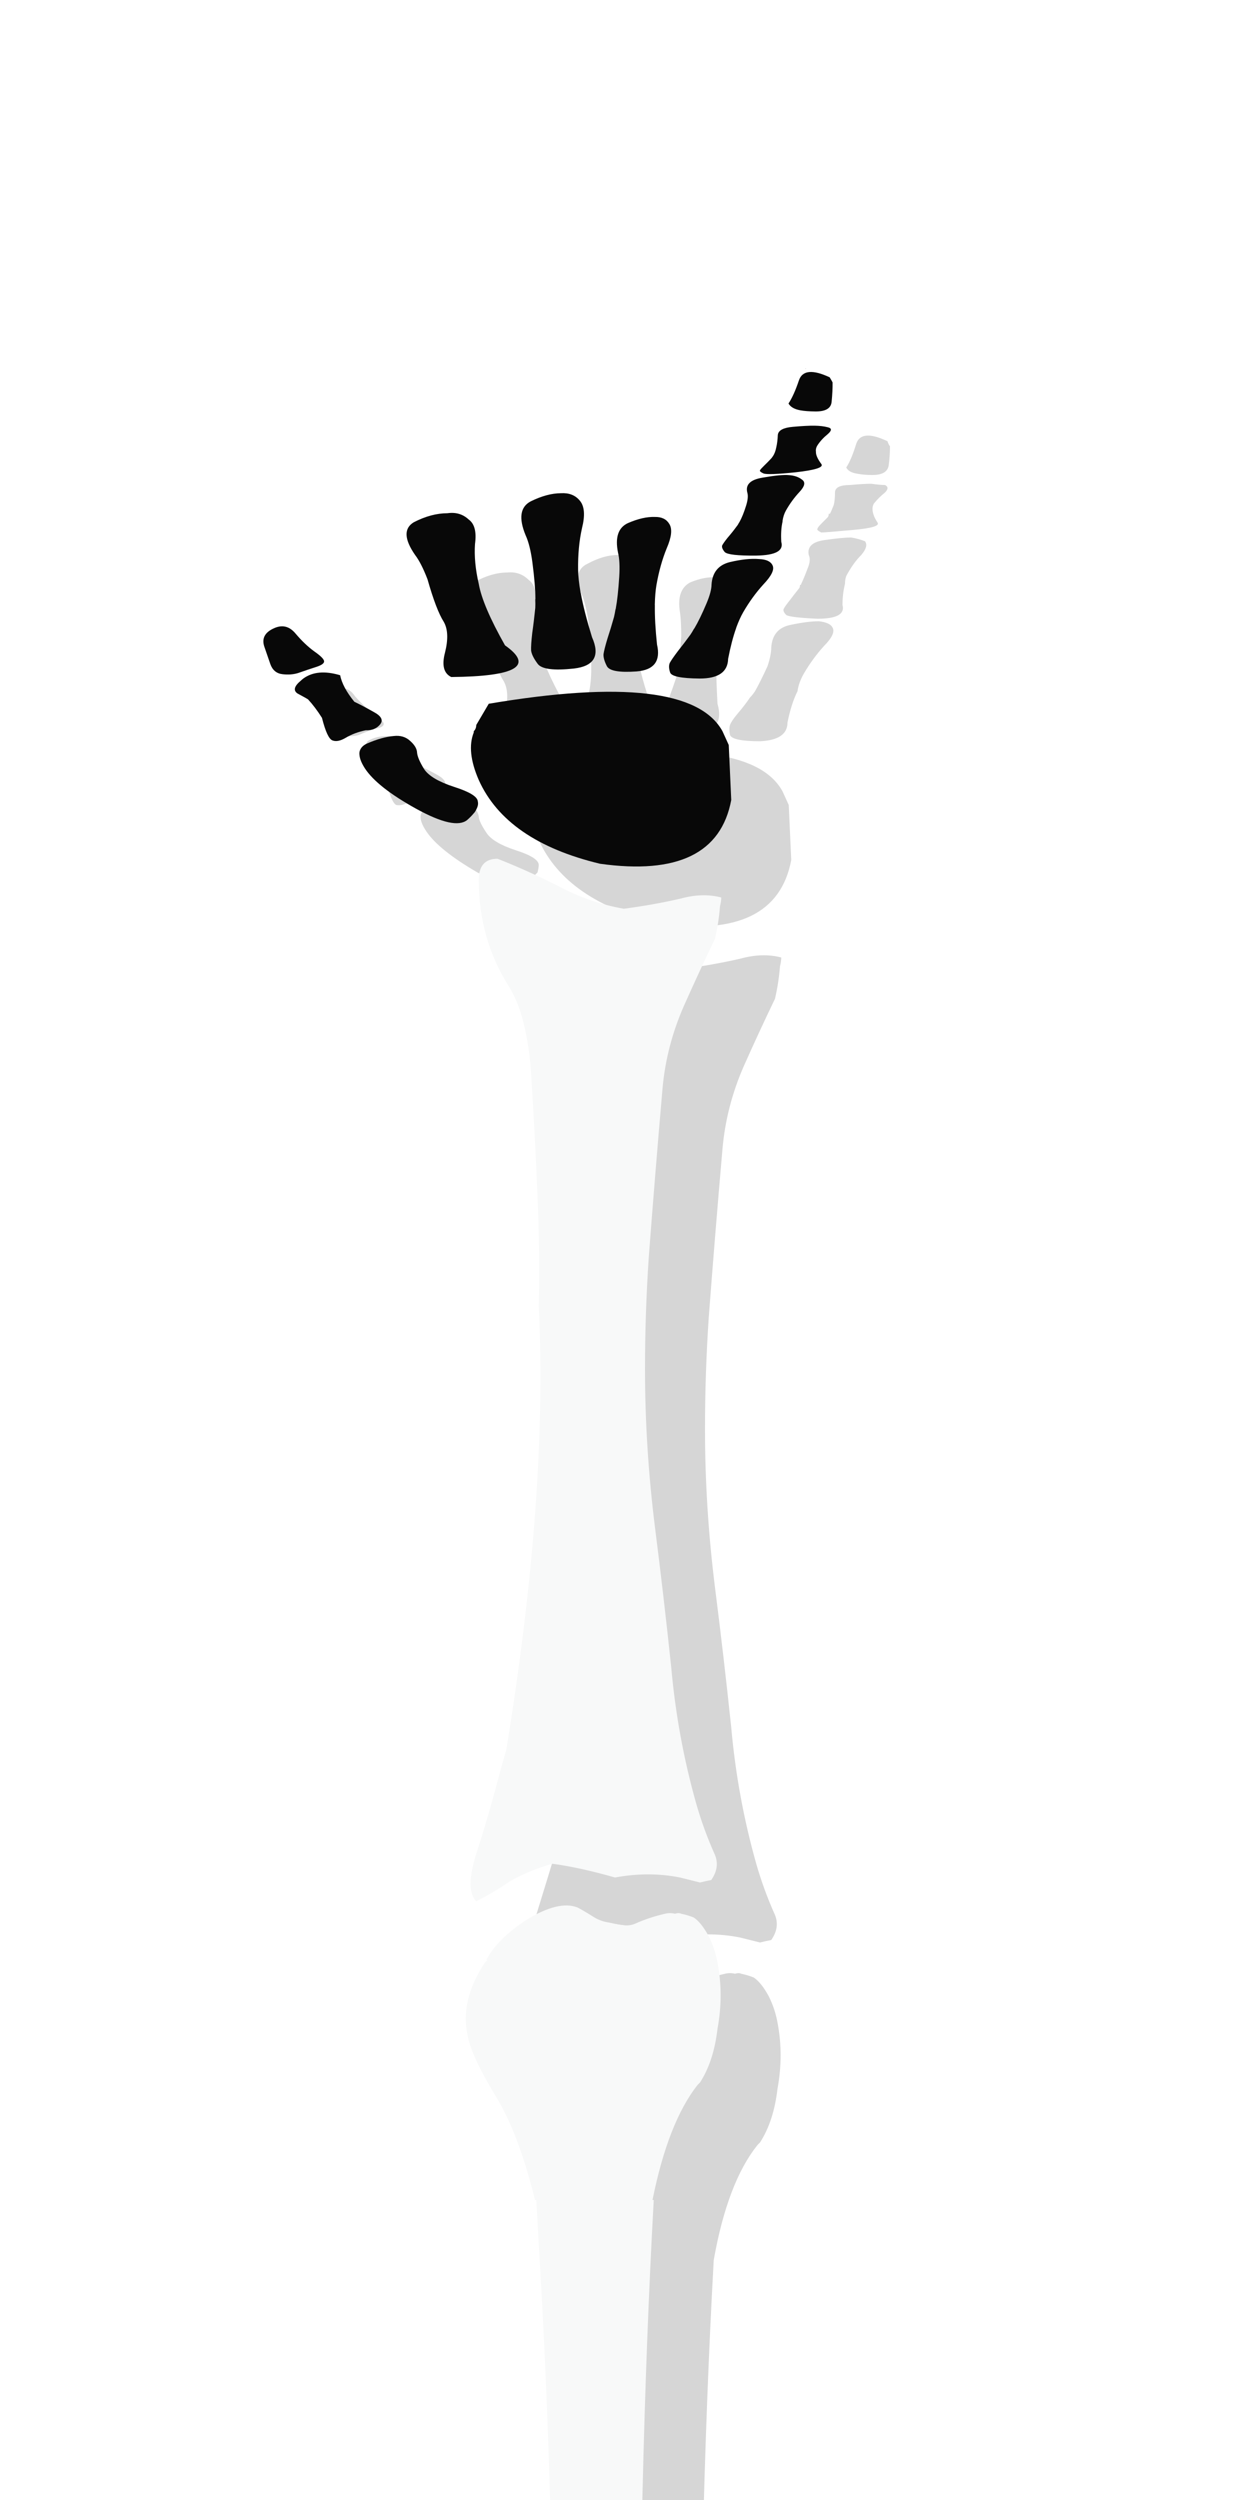 <svg xmlns="http://www.w3.org/2000/svg" preserveAspectRatio="none" viewBox="0 0 50 100">
  <defs>
    <filter id="a" x="-20%" y="-20%" width="140%" height="140%" color-interpolation-filters="sRGB">
      <feColorMatrix in="SourceGraphic" values="0 0 0 0 0.973 0 0 0 0 0.976 0 0 0 0 0.976 0 0 0 1 0" result="result1"/>
    </filter>
  </defs>
  <path fill="#333" fill-opacity=".2" d="M14.35 29.4q.35-.15.65-.25.35-.05.35-.2 0-.1-.4-.4-.4-.3-.75-.7-.2-.3-.45-.3-.2-.05-.45.1-.55.2-.35.7.15.45.25.7.1.4.5.45.15-.05.3-.05.2 0 .35-.05m1.8.15q-.9-.25-1.45.1-.05.1-.1.15-.4.3-.15.45.1.05.25.15.05 0 .15.1.3.35.6.75.2.85.4.95.25.05.55-.15.35-.25.8-.3.35 0 .55-.25.2-.25-.25-.5t-.8-.4q-.45-.55-.55-1.05M30.4 85.7q.55-.85.7-2.15.25-1.35 0-2.65-.1-.55-.35-1.05-.3-.55-.6-.75-.25-.1-.5-.15-.1-.05-.25 0-.2-.05-.4 0-.65.15-1.2.4-.25.1-.5.05-.1 0-.55-.1-.35-.05-.65-.25-.4-.25-.6-.35-.75-.3-2.05.5-1.15.75-1.6 1.6h.05l-.1.1q-1 1.5-.7 2.9.15.8 1.15 2.45.9 1.45 1.6 4.15.05.8.1 1.8.5 8.4.65 18.2h3.3q.1-3.75.2-8.25.15-6.35.45-11.75.55-3.1 1.75-4.6l.1-.1m-8.85-51.1q0-.3-.95-.6-.9-.3-1.15-.7-.3-.45-.3-.65-.05-.25-.3-.5-.3-.25-.7-.2-.45.05-1 .35-.6.2-.1.95t2.05 1.65q1.55.8 2.05.4.15-.1.25-.3l.1-.1q.05-.2.05-.3m9.7 3.7q-.75-.2-1.65.05-1.1.25-2.25.4-1.4-.25-2.6-.9-1.3-.65-2.45-1.1-.75 0-.75.85 0 2.35 1.2 4.25.4.65.6 1.5.25 1.05.3 2.1.15 2.35.25 4.8.1 2.25.05 4.4.35 7.55-1.25 17.75l-.2.75q-.6 2-1.05 3.45-.45 1.4 0 1.85.7-.35 1.35-.8.8-.45 1.7-.7 1.1.15 2.5.55 1.35-.25 2.6 0l.8.2q.2-.05.45-.1.35-.5.15-1-.45-1-.75-2.05-.75-2.65-1-5.45-.3-2.85-.65-5.6-.4-3.2-.4-6.35 0-2.2.15-4.45.25-3.3.55-6.75.15-1.7.85-3.3.6-1.35 1.25-2.7.15-.65.2-1.3.05-.2.05-.35m.3-6.1l-.25-.55q-1.35-2.45-9.35-1.1l-.5.85q0 .15-.1.25v.05q-.3.75.2 1.9 1.1 2.45 4.85 3.35 4.65.65 5.25-2.55l-.1-2.2m-.7-6.3q0 .3-.15.75-.3.65-.5 1-.1.15-.2.25-.2.3-.5.65-.25.3-.3.45-.05.15 0 .4.1.25 1.2.25 1.1-.05 1.1-.75.15-.75.4-1.25.05-.35.25-.7.35-.6.8-1.1.5-.5.35-.75-.1-.2-.55-.25-.45 0-1.15.15t-.75.9m3.05-2.95q.25-.45.55-.75.3-.35.15-.55-.25-.1-.55-.15-.35 0-1.05.1-.75.1-.65.6.1.2-.05.55-.15.4-.25.6 0 .05-.05.05 0 .1-.05.15-.2.25-.35.45-.2.25-.25.35-.05.1.1.25.15.1 1.25.15 1.15 0 1-.55 0-.45.1-.85 0-.25.1-.4m1.2-2.05q-.2-.3-.2-.55 0-.1.05-.2.2-.25.45-.45.2-.2 0-.3-.2 0-.55-.05-.3 0-.85.05-.6 0-.6.3t-.05.5q-.1.25-.15.35h-.05q0 .1-.05.15l-.25.25q-.15.15-.15.2-.05.05.15.15.15 0 1.25-.1 1.15-.1 1-.3m.5-3.05q-.05-.05-.1-.2-1.05-.5-1.25.1-.2.65-.4.95.1.2.45.25.25.05.6.05.6 0 .65-.4.05-.4.05-.75m-6.35 5.55q-.2-.35-.6-.3-.45-.05-1.05.2-.55.3-.4 1.2.05.35.05.95-.05.8-.2 1.25v.4q-.15.45-.3.85-.15.45-.15.65t.1.5q.15.25 1.25.15 1.05-.05.75-1.1-.05-.9-.05-1.55v-.05q0-.45.05-.75.15-.8.45-1.45.3-.7.1-.95m-5.7 1.55q.15.95.1 1.45v.35q0 .55-.1 1-.05.55 0 .75 0 .2.25.55.2.3 1.45.15 1.2-.1.7-1.25-.35-1.05-.45-1.75v-.05q-.1-.5-.1-.85 0-.95.15-1.7.2-.8-.1-1.1-.25-.35-.75-.3-.55 0-1.2.35-.65.3-.2 1.3.15.4.25 1.1m-2 .8q-.2-.85-.15-1.6.1-.7-.25-.95-.35-.35-.85-.3-.65 0-1.35.4-.6.35.05 1.3.25.3.5.95.35 1.25.65 1.7.25.45.05 1.25-.2.75.25.95 3.9 0 2.15-1.25-.9-1.6-1.05-2.45z"/>
  <path fill="#F8F9F9" d="M18.7 81.4q.145.821 1.1 2.4.932 1.489 1.6 4.2h.05q.05.8.1 1.8.518 8.401.6 18.2h3.35q.091-3.766.2-8.25.15-6.35.45-11.75h-.05q.622-3.097 1.8-4.6l.1-.1q.55-.85.7-2.15.25-1.35 0-2.65-.1-.55-.35-1.05-.3-.55-.6-.75-.25-.1-.5-.15-.1-.05-.25 0-.2-.05-.4 0-.65.15-1.2.4-.25.1-.5.05-.1 0-.55-.1-.35-.05-.65-.25-.4-.25-.6-.35-.75-.3-2.05.5-1.15.75-1.6 1.6h.05l-.1.1q-1 1.5-.7 2.9z"/>
  <path fill="#080808" d="M168.05-235.5q-.65 2 .65 6.05 1.2 3.95 1.95 8.95.3 2.05.45 4.9v.2q.2 4.1.05 9.9-.65 6.4 3.45 6.25 4.05-.2 4.55-2.1.5-1.9.4-3.1-.15-1.15-.75-3.75-.65-2.6-1.25-5.35-.15-.8-.3-1.85-.05-.1-.05-.2-.45-2.85-.85-7.9-.3-3.85-.05-6.1.5-5.9-1.85-7.2-2.4-1.25-4.2-.85-1.6.2-2.2 2.15z" filter="url(#a)" transform="matrix(-.296 .041 .047 .178 84 55.05)"/>
  <path fill="#080808" d="M13.1 16.45q.1-1-.25-1.35-.35-.45-.85-.35-.65 0-1.35.5-.6.5.05 1.8.25.45.5 1.35.35 1.7.65 2.35.25.6.05 1.7-.2 1.05.25 1.35 3.9-.05 2.15-1.75-.9-2.2-1.05-3.4-.2-1.2-.15-2.2z" filter="url(#a)" transform="matrix(1 0 0 .724 5.9 9.85)"/>
  <path fill="#080808" d="M168.05-235.5q-.65 2 .65 6.05 1.2 3.95 1.95 8.95.3 2.05.45 4.9v.2q.2 4.1.05 9.9-.65 6.4 3.45 6.25 4.05-.2 4.55-2.1.5-1.9.4-3.1-.15-1.15-.75-3.75-.65-2.6-1.25-5.35-.15-.8-.3-1.85-.05-.1-.05-.2-.45-2.85-.85-7.9-.3-3.85-.05-6.1.5-5.9-1.85-7.2-2.4-1.25-4.2-.85-1.6.2-2.2 2.15z" filter="url(#a)" transform="matrix(-.256 .026 .01 .158 72.15 53.8)"/>
  <path fill="#080808" d="M168.05-235.5q-.65 2 .65 6.05 1.2 3.95 1.95 8.95.3 2.05.45 4.9v.2q.2 4.1.05 9.9-.65 6.4 3.45 6.25 4.05-.2 4.55-2.1.5-1.9.4-3.1-.15-1.15-.75-3.75-.65-2.6-1.25-5.35-.15-.8-.3-1.85-.05-.1-.05-.2-.45-2.85-.85-7.9-.3-3.85-.05-6.1.5-5.9-1.85-7.2-2.4-1.25-4.2-.85-1.6.2-2.2 2.15z" filter="url(#a)" transform="matrix(-.274 .004 -.031 .124 69.65 51.15)"/>
  <path fill="#080808" d="M145.9-242q-2.3-.4-3.25-.05-.95.3-1.45 1.35-.55 1 .6 2.85t2.1 4.2q.4 1 .65 2.4v.1q.45 2 .65 4.85-.15 3.25 3.35 2.75 3.35-.5 3.7-1.5.3-1 .15-1.6-.2-.55-.85-1.75-.7-1.2-1.35-2.5-.2-.35-.4-.9-.05-.05-.05-.1-.55-1.35-1.2-3.8-.5-1.9-.45-3 .1-2.95-2.2-3.3z" filter="url(#a)" transform="matrix(-.327 .028 .033 .165 86.2 54.95)"/>
  <path fill="#080808" d="M136.15-250.45q1.15 1 2.1 2.3.4.55.65 1.3v.05q.45 1.1.45 3.2.05 1.25 3.55 1 3.35-.3 3.7-.85.3-.55.15-.85-.2-.3-.85-.95-.7-.7-1.35-1.4-.2-.2-.4-.5-.05 0-.05-.05-.55-.75-1.1-1.95-.6-1.25-1.2-2.85-.65-1.6-2.35-1.4-1.7.2-2.55.5-.85.3-1.35.85-.55.55.6 1.6z" filter="url(#a)" transform="matrix(-.322 .048 .114 .153 105.5 49.15)"/>
  <path fill="#080808" d="M137.65-261.45q-1.3-3.3-3.75.55-.1 1.1-.1 1.3.4 2.05 1 4.4.55 2.3 2.35 1.65 1.1-.4 1.75-.9.95-.75 1.05-2.05-1-1.65-2.3-4.95m-1.35-2.45h.05q-.048-.048-.05-.1v.1z" filter="url(#a)" transform="matrix(-.319 .056 .064 .161 92.6 49.6)"/>
  <path fill="#080808" d="M12.75 24.8l-.5.85q0 .15-.1.25v.05q-.3.75.2 1.9 1.1 2.45 4.85 3.35 4.65.65 5.25-2.55l-.1-2.2-.25-.55q-1.35-2.45-9.35-1.1z" filter="url(#a)" transform="translate(6.8 3.35)"/>
  <path fill="#080808" d="M213.6-251.3q-1 .4-1.7 2.3-1.25 3.35-2.6 5.5-1.35 2.1-1.3 2.95.05.85 1.45 1.3 1.35.45 2.65.95.7.3 1.5.25.6-.05 1.25-.3 1.45-.55 1.75-3.2.2-1.85.55-4.9.35-3.35-1.85-4.6-.95-.55-1.7-.25z" filter="url(#a)" transform="matrix(-.248 .029 .021 .145 69.6 55.3)"/>
  <path fill="#080808" d="M213.6-236.6q-.2-.25-.45-.5-2.45-2.3-5.95.3-.1 3.35-1.65 7.7-1.2 1.3-2.85 3.4-1.7 2.05-.75 3.6.95 1.55 2.45 1.15 1.9.3 3.35 1.4 1.4 1.05 2.2.3.8-.7 1.15-6.5.85-3.2 1.8-5.5.4-.55.7-.9.6-.75.85-1.05.95-1.45-.85-3.4z" filter="url(#a)" transform="matrix(-.246 .029 .021 .144 69.55 55.1)"/>
  <path fill="#080808" d="M195.35-203.85q-3.55 2.85-3.45 4.9-.05 1 .4 2.1.15.45.4.9l.05.05q.5.85 1.25 1.75 2.2 2.5 7.95-4.85 5.7-7.3 7.25-13 1.5-5.65-.95-6.95-2.5-1.3-4.4-1.2-1.6 0-2.5 1.9-.95 1.9-.85 3.55.05 1.65-.75 4.85-.85 3.1-4.4 6z" filter="url(#a)" transform="matrix(-.246 .029 .02 .14 70.3 54.35)"/>
  <g>
    <path fill="#F8F9F9" d="M19.9 34.35q-.75 0-.75.85 0 2.35 1.2 4.25.4.65.6 1.5.25 1.05.3 2.1.15 2.35.25 4.8.1 2.25.05 4.4.368 7.535-1.3 17.75l-.2.7q-.541 2.055-1 3.45-.453 1.448 0 1.9.7-.35 1.35-.8.8-.45 1.7-.7 1.1.15 2.5.55 1.35-.25 2.6 0l.8.2q.2-.05.45-.1.35-.5.15-1-.45-1-.75-2.05-.75-2.65-1-5.45-.3-2.85-.65-5.6-.4-3.2-.4-6.35 0-2.2.15-4.45.25-3.3.55-6.75.15-1.7.85-3.3.6-1.35 1.25-2.7.15-.65.2-1.3.05-.2.05-.35-.75-.2-1.65.05-1.1.25-2.25.4-1.4-.25-2.6-.9-1.3-.65-2.45-1.1z"/>
  </g>
</svg>
